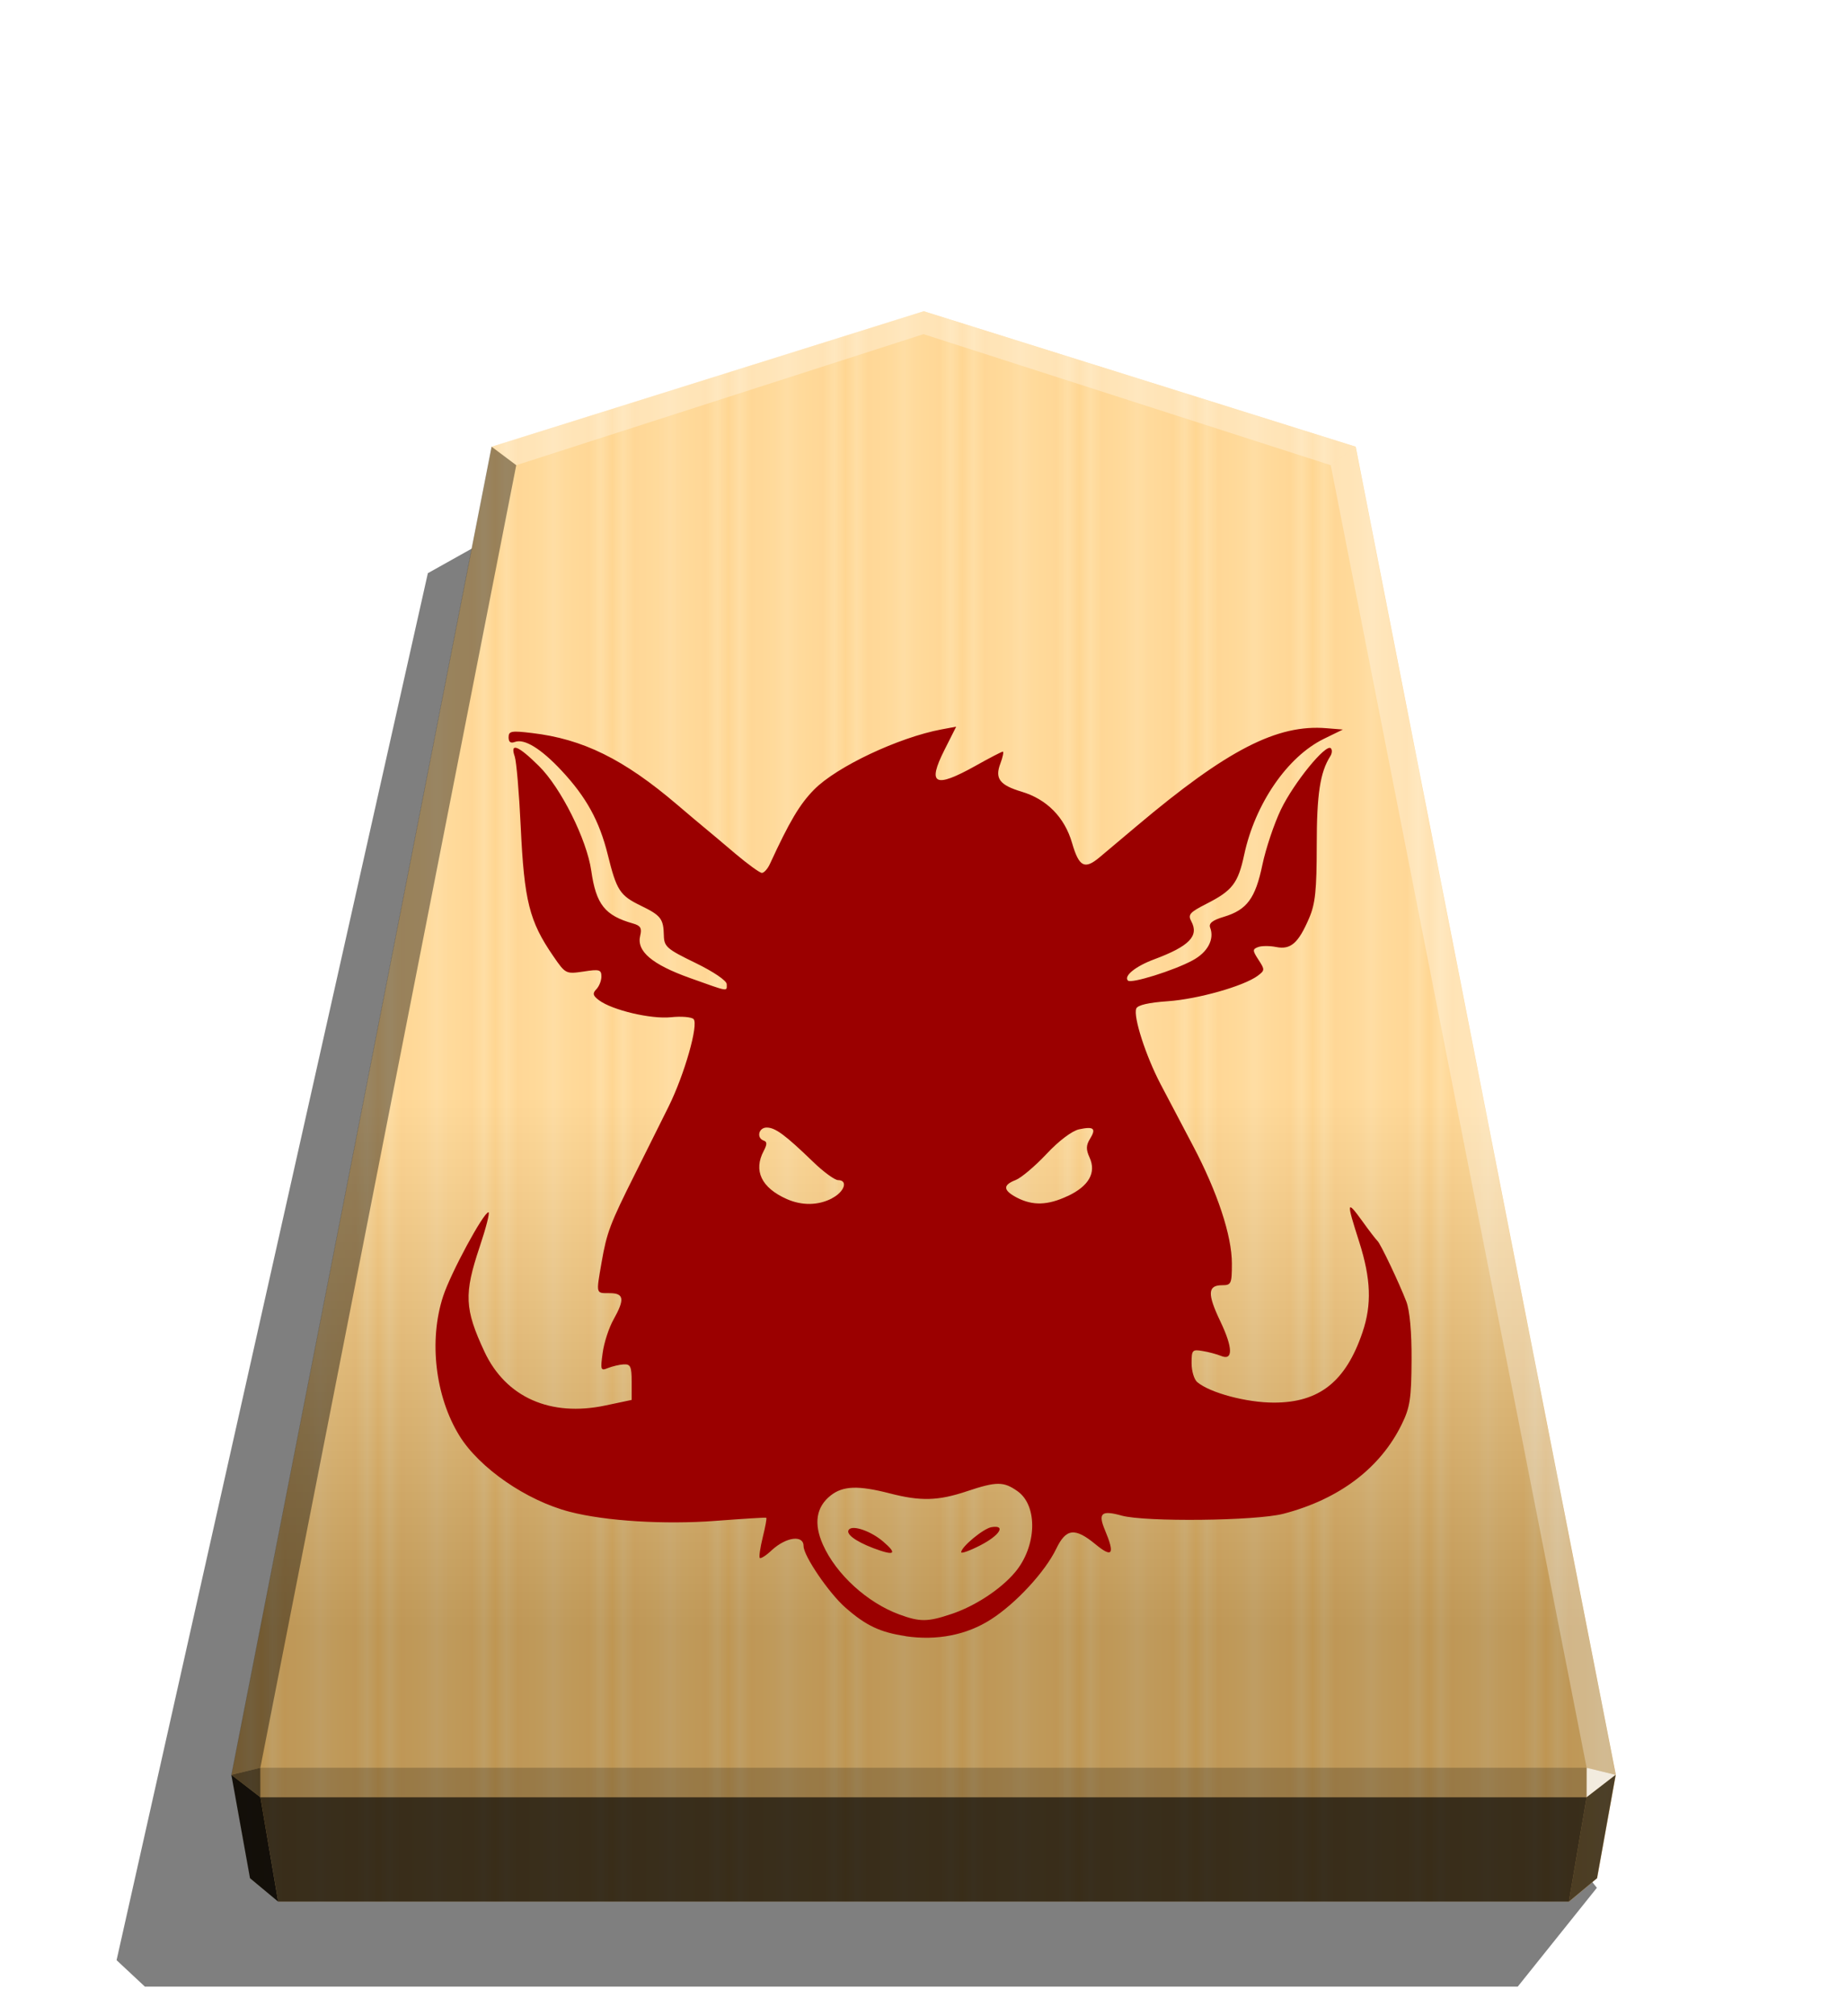 <svg xmlns="http://www.w3.org/2000/svg" width="498.898" height="544.252" viewBox="0 0 1320 1440">
    <defs>
        <linearGradient id="0_BOAR_svg__a" x1="-1430.769" x2="-1409.955" y1="-77.47" y2="-77.47" gradientUnits="userSpaceOnUse" spreadMethod="reflect">
            <stop offset="0" stop-color="#ffd285"/>
            <stop offset=".232" stop-color="#ffcd79"/>
            <stop offset=".616" stop-color="#ffca73"/>
            <stop offset=".808" stop-color="#ffd386"/>
            <stop offset="1" stop-color="#ffc86e"/>
        </linearGradient>
        <linearGradient id="0_BOAR_svg__b" x1="-899.905" x2="-899.906" y1="-344.262" y2="125.211" gradientUnits="userSpaceOnUse">
            <stop offset=".597" stop-color="#fff"/>
            <stop offset="1"/>
        </linearGradient>
        <filter id="0_BOAR_svg__c" width="1.083" height="1.089" x="-.041" y="-.044" color-interpolation-filters="sRGB">
            <feGaussianBlur in="SourceGraphic" result="blur" stdDeviation="6"/>
            <feDiffuseLighting in="blur" lighting-color="#fff" result="diffuse" surfaceScale="4">
                <feDistantLight azimuth="235" elevation="45"/>
            </feDiffuseLighting>
            <feSpecularLighting in="blur" lighting-color="#fff" result="specular" specularExponent="25" surfaceScale="4">
                <feDistantLight azimuth="280" elevation="45"/>
            </feSpecularLighting>
            <feComposite in="diffuse" in2="SourceGraphic" k1="1.4" operator="arithmetic" result="lit"/>
            <feComposite in="lit" in2="specular" k2="1" k3="1" operator="arithmetic" result="shaded"/>
            <feComposite in="shaded" in2="SourceGraphic" operator="in"/>
        </filter>
    </defs>
    <path d="m1141.239 1348.302-56.54 70.558H103.541l-20.225-18.874 222.466-990.61 63.084-35.292z" opacity=".5"/>
    <path fill="url(#0_BOAR_svg__a)" d="m-1215.57-304.058-153.963 48.25-92.727 473.093 6.639 36.814 10.024 8.338h460.053l10.024-8.338 6.639-36.814-92.727-473.093z" transform="translate(3097.382 831.934)scale(2.005)"/>
    <path fill="url(#0_BOAR_svg__b)" d="m-899.905-344.262-153.963 48.25-92.727 473.093 6.639 36.814 10.024 8.338h460.054l10.024-8.338 6.639-36.814-92.727-473.093z" opacity=".25" style="mix-blend-mode:overlay" transform="translate(2464.43 912.55)scale(2.005)"/>
    <path fill="#fff" d="m1133.938 1262.57-.043 21.064 20.75-16.013z" opacity=".8"/>
    <path d="m1154.645 1267.622-20.75 16.013-12.661 74.524 20.099-16.719z" opacity=".6"/>
    <g fill="#fff">
        <path d="m351.284 319.007 17.664 13.248L660 238.66v-16.402zm617.432 0-17.664 13.248L660 238.66v-16.402z" opacity=".3"/>
        <path d="m968.716 319.007-17.664 13.248 182.886 930.315 20.707 5.052z" opacity=".3"/>
    </g>
    <path d="m351.284 319.007 17.664 13.248-182.886 930.315-20.707 5.052z" opacity=".4"/>
    <path d="m165.355 1267.622 20.75 16.013 12.661 74.524-20.099-16.719z" opacity=".9"/>
    <path d="m186.062 1262.57.043 21.064-20.75-16.013z" opacity=".6"/>
    <path d="M186.062 1262.57h947.876l-.043 21.064h-947.79z" opacity=".2"/>
    <path d="m1133.895 1283.634-12.661 74.524H198.765l-12.66-74.524z" opacity=".7"/>
    <path fill="#9b0000" d="M647.07 1168.51c-17.956-2.652-28.333-7.508-42.91-20.381-11.785-10.338-29.861-36.883-29.861-43.842 0-8.217-12.324-6.594-22.589 2.738-4.043 3.868-8.01 6.39-8.724 5.682-.66-.66.304-7.308 2.108-14.689 1.829-7.404 3.043-13.716 2.514-14.008-.482-.305-16.776.737-36.23 2.21-36.267 2.738-78.616.196-104.264-6.49-30.928-8.01-64.505-31.21-78.767-54.289-17.338-28.05-22.012-68.217-11.623-99.724 5.479-16.685 28.871-59.9 32.38-59.9 1.117 0-1.753 11.149-6.292 24.68-11.318 33.696-10.825 44.42 3.434 74.942 15.238 32.54 47.138 46.702 86.415 38.375l18.769-3.958v-12.862c0-11.027-.813-12.822-5.774-12.53-3.132.182-8.217 1.448-11.283 2.652-5.072 2.108-5.37 1.295-3.652-10.915.99-7.307 4.465-17.932 7.704-23.678 8.217-14.668 7.607-18.928-2.827-18.928-9.838 0-9.635.915-5.682-21.851 3.739-21.547 6.086-27.741 23.95-63.338 7.911-15.885 18.737-37.522 23.98-48.092 11.35-22.893 21.564-58.733 17.813-62.485-1.448-1.448-8.725-2.109-16.188-1.296-14.356 1.448-41.874-5.075-51.39-12.149-4.366-3.261-4.77-4.869-1.93-7.808 2.058-2.108 3.653-6.184 3.653-9.128 0-4.87-1.448-5.37-12.759-3.564-12.598 1.829-12.872 1.753-21.646-11.026-17.142-24.915-20.756-39.327-23.271-92.765-1.118-23.828-3.043-46.236-4.26-49.806-3.563-10.216 2.439-7.913 17.369 6.903 15.649 15.428 34.153 52.474 37.326 74.72 3.435 24.034 9.739 31.993 29.893 37.675 5.37 1.524 6.39 3.347 5.073 8.725-2.739 11.026 8.42 20.51 35.583 30.21 28.393 10.142 26.262 9.738 26.262 4.366 0-2.439-9.334-8.827-22.374-15.164-20.5-9.942-22.398-11.61-22.566-19.667-.25-11.829-2.108-14.262-16.434-21.191-14.993-7.308-17.305-10.795-23.637-36.436-5.987-24.082-15.346-41.144-33.088-60.113-14.689-15.702-26.575-22.976-33.323-20.398-3.042 1.117-4.465.076-4.465-3.348 0-4.465 2.058-4.77 16.607-3.043 36.496 4.26 65.732 18.694 103.879 51.197 7.607 6.49 16.403 13.899 19.588 16.515 3.26 2.652 13.079 10.915 21.974 18.471 8.926 7.508 17.437 13.724 18.979 13.724 1.524 0 4.173-2.957 5.77-6.49 14.022-30.41 21.28-42.604 31.559-53.032 16.106-16.332 60.336-37.218 91.091-42.979l10.43-1.93-8.317 16.472c-12.588 24.955-7.1 27.802 22.124 11.493 9.941-5.582 18.724-10.142 19.514-10.142.762 0 .014 3.869-1.752 8.522-4.044 10.68-.534 15.377 15.245 20.102 17.978 5.367 30.684 18.298 36 36.6 4.964 17.102 8.926 19.172 19.546 10.338 3.563-3.043 15.613-13.109 26.728-22.48 64.586-54.41 100.323-72.791 135.716-69.798l11.555.94-13.716 6.695c-25.993 12.776-49.042 46.342-56.821 82.728-4.366 20.338-8.42 25.632-26.971 35.035-11.938 6.086-13.384 7.712-10.844 12.47 5.682 10.568-1.447 17.825-26.414 27.153-13.42 4.963-22.073 12-18.845 15.217 2.337 2.337 32.827-7.198 46.144-14.401 10.826-5.776 15.801-15.116 12.606-23.432-1.118-3.043 1.6-5.278 9.738-7.704 16.533-4.963 22.581-13.096 27.602-37.178 2.438-11.634 8.42-29.45 13.297-39.57 9.23-19.091 32.067-47.12 35.605-43.65 1.118 1.117.915 3.739-.431 5.773-7.199 11.382-9.635 26.871-9.635 63.48-.036 32.167-.99 41.8-5.478 52.16-7.608 17.762-13.155 22.618-23.462 20.548-4.659-.94-10.498-.914-12.98.042-4.043 1.524-4.043 2.438.33 9.129 4.56 7 4.56 7.508-.61 11.381-10.042 7.405-42.756 16.655-64.17 18.159-13.641.94-21.698 2.738-22.628 5.278-2.21 5.776 6.795 33.71 17.346 53.853 5.278 9.944 15.661 29.784 23.21 44.075 17.521 33.201 27.806 64.323 27.806 84.113 0 14.432-.482 15.512-6.903 15.512-10.47 0-10.773 6.085-1.296 25.936 9.03 18.928 9.129 28.271.28 24.498-2.739-1.117-8.621-2.738-12.975-3.434-7.404-1.295-7.912-.736-7.912 8.725 0 5.583 1.829 11.623 4.044 13.49 9.235 7.704 35.261 14.63 54.797 14.63 32.462 0 51.409-15.042 63.338-50.313 6.696-19.782 5.987-38.08-2.336-64.343-9.335-29.101-9.13-30.514 2.057-15.115 5.075 7.1 10.043 13.49 10.947 14.28 2.109 1.828 15.439 29.862 20.625 43.313 2.439 6.39 3.869 21.788 3.74 41.865-.132 27.145-1.118 33.78-6.905 45.566-15.285 31.475-44.835 53.823-84.812 64.17-19.782 5.072-98.456 5.883-115.402 1.295-14.485-4.043-17.094-1.828-12.06 10.216 7.308 17.407 5.48 20.267-6.593 10.338-14.829-12.225-21.143-11.493-28.18 3.132-7.912 16.403-28.767 38.992-46.682 50.456-17.356 11.148-38.7 15.285-61.056 11.968zm32.827-15.725c17.01-5.682 35.34-17.742 45.546-29.872 15.53-18.463 16.426-47.401 1.828-57.829-10.043-7.1-14.95-7.1-36.265 0-20.59 6.904-33.102 7.198-55.061 1.524-22.408-5.773-33.423-5.479-42.24 1.448-10.429 8.217-12.31 20.094-5.582 35.187 9.433 21.128 31.67 41.427 54.644 49.857 14.598 5.37 20.308 5.37 37.144-.356zm-55.753-47.076c-13.215-5.075-20.236-10.447-17.305-13.412 3.13-3.131 15.878 1.448 24.346 8.725 10.447 8.926 8.217 10.447-7.099 4.669zm62.77 2.956c0-3.868 15.946-17.003 21.659-17.948 10.65-1.752 5.883 5.883-7.912 12.957-7.508 3.868-13.716 6.086-13.716 4.963zm-92.258-252.887c8.926-4.56 11.624-12.926 4.26-12.926-2.337 0-10.47-5.883-18.047-13.277-19.75-19.05-26.818-24.262-32.927-24.262-5.773 0-7.508 7.404-2.108 9.335 2.439.813 2.439 2.652 0 7.307-7.508 14.12-1.752 26.354 16.457 34.427 10.81 4.77 22.428 4.661 32.37-.533zm168.407-1.524c15.103-7.1 20.564-16.698 15.629-27.52-2.652-5.775-2.515-8.724.25-13.266 4.658-7.508 2.826-9.128-7.712-6.903-5.073 1.117-14.547 8.217-23.394 17.704-8.216 8.724-18.084 17.05-22.011 18.542-9.23 3.563-9.03 7.307.813 12.499 11.35 5.888 22.054 5.682 36.448-1.118z" filter="url(#0_BOAR_svg__c)"/>
</svg>
